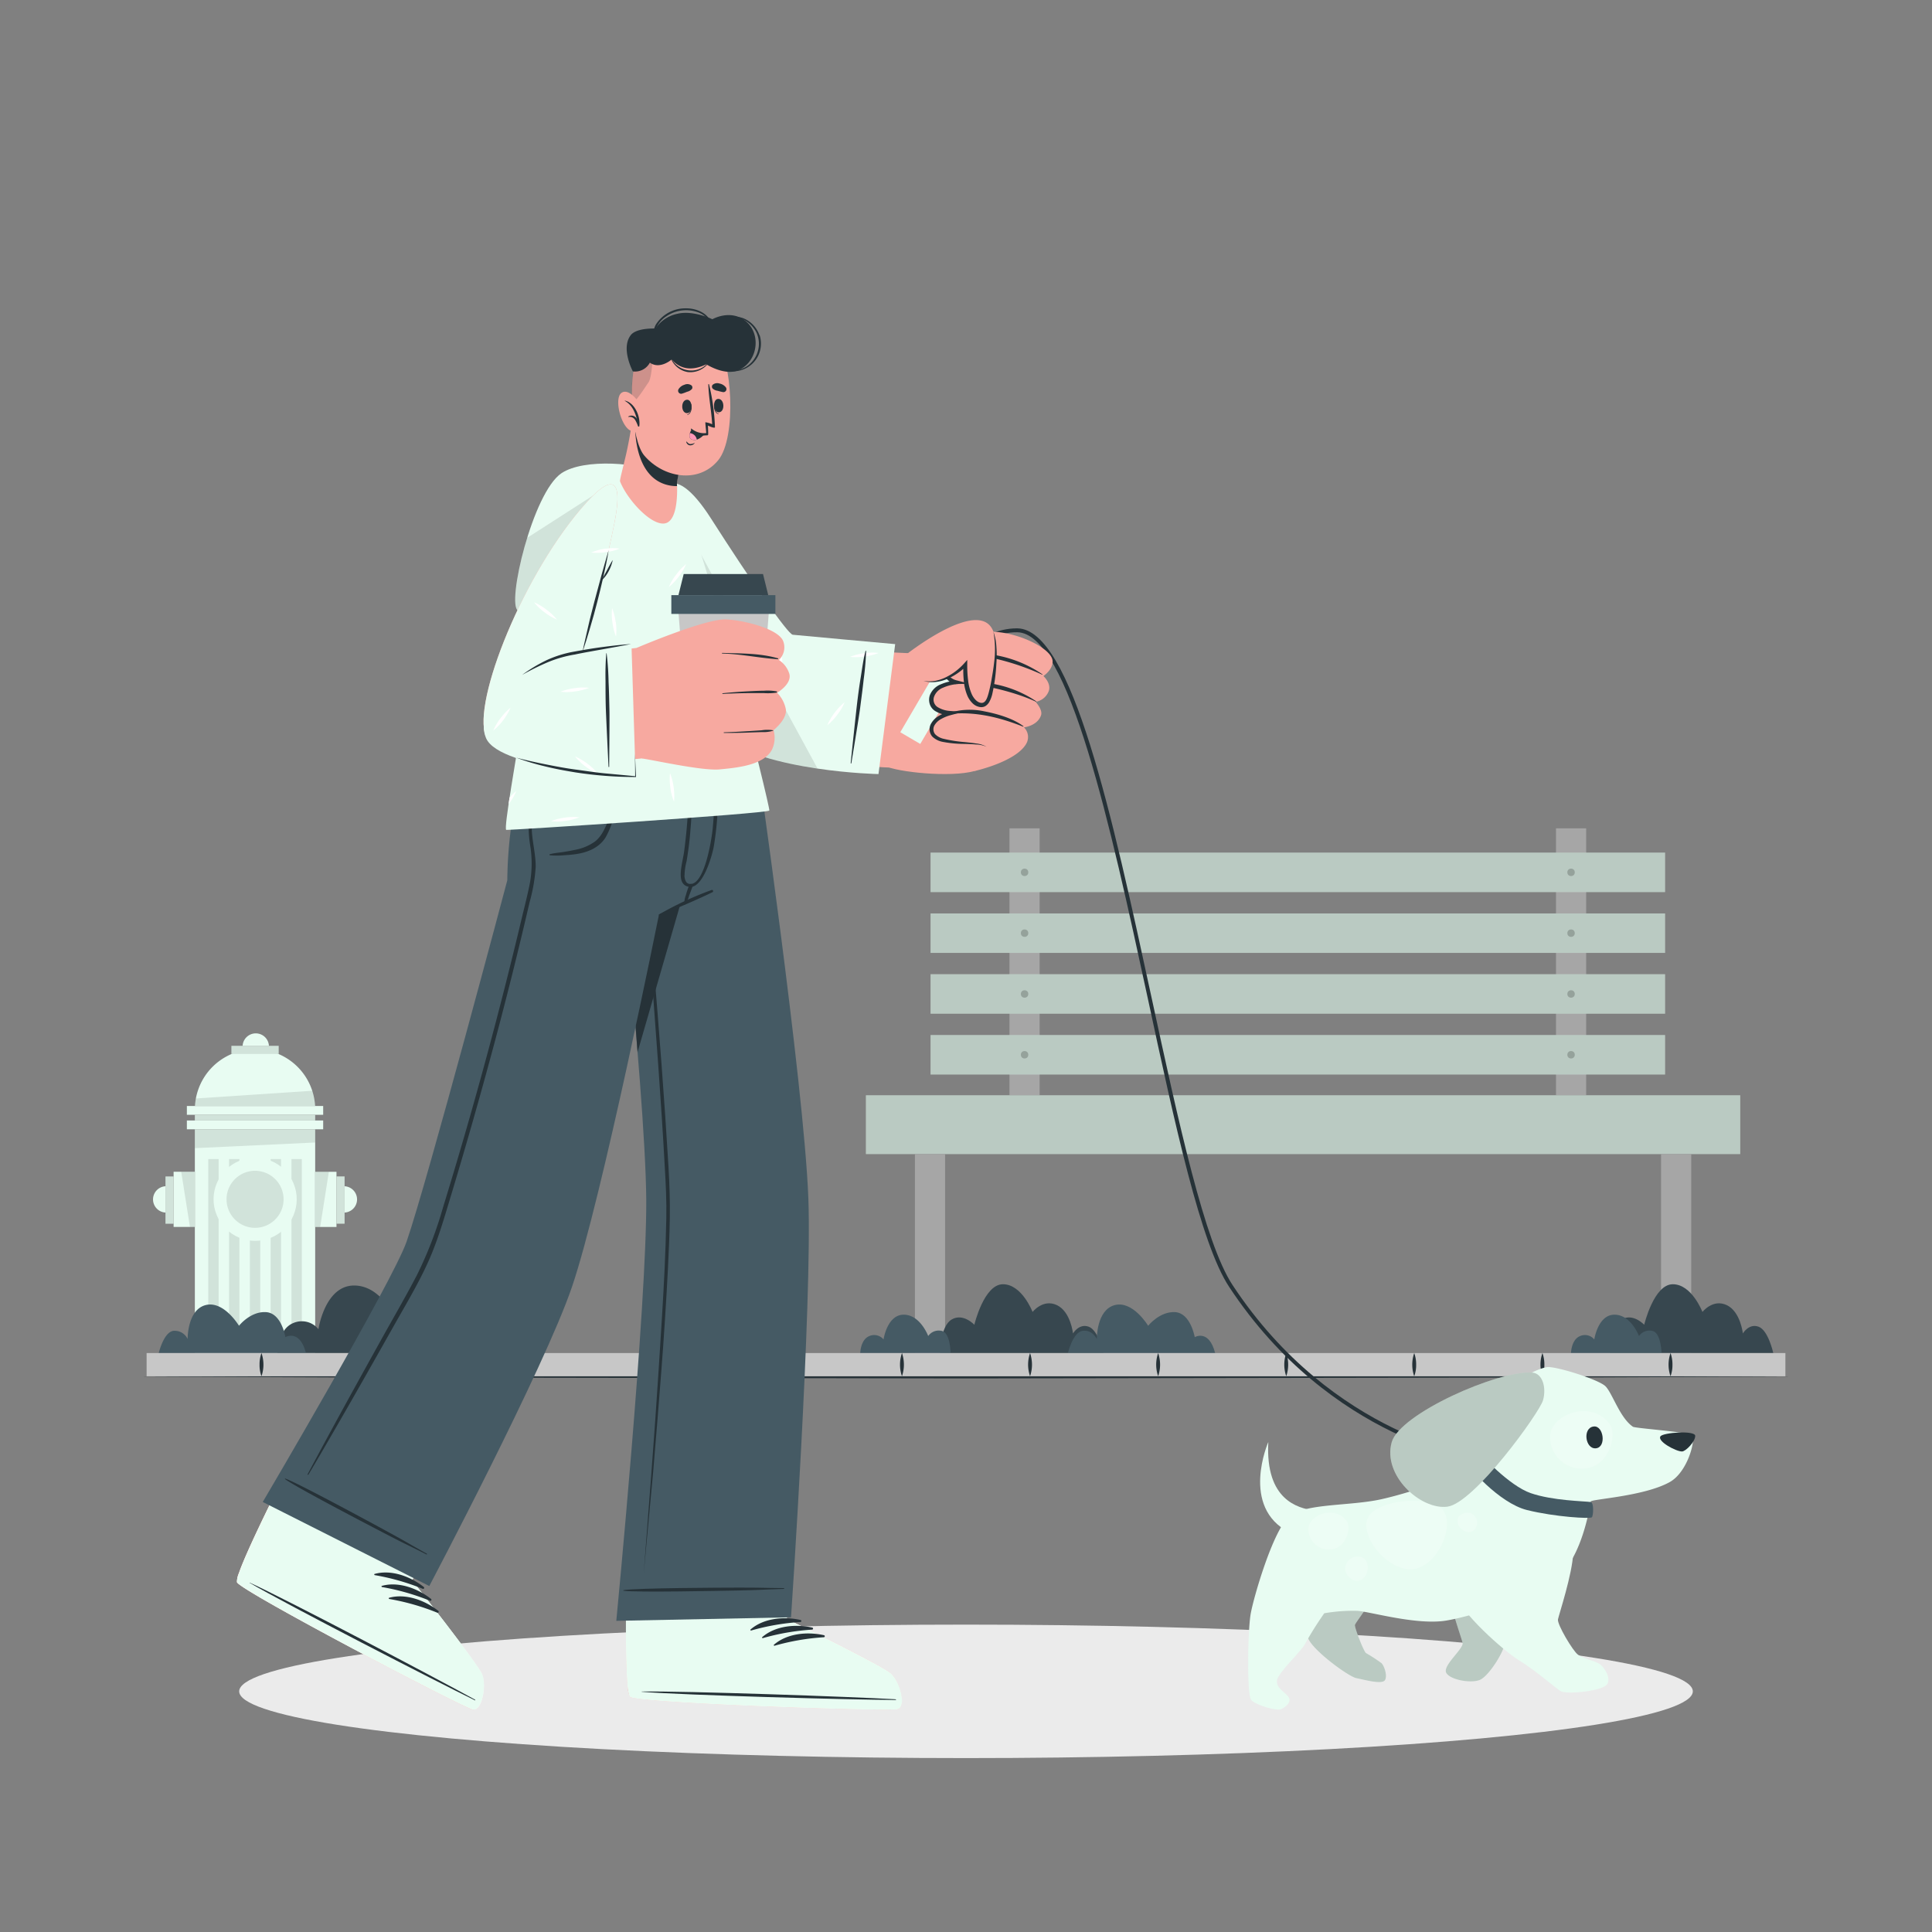 <svg xmlns="http://www.w3.org/2000/svg" viewBox="0 0 500 500"><rect x="0" y="0" width="500" height="500" fill="#808080" stroke="none"/><g id="freepik--Bench--inject-13"><rect x="261.25" y="214.37" width="7.81" height="69.09" style="fill:#a6a6a6"></rect><rect x="402.69" y="214.37" width="7.81" height="69.09" style="fill:#a6a6a6"></rect><rect x="240.83" y="220.66" width="190.09" height="10.21" style="fill:#E8FCF2"></rect><rect x="240.83" y="220.66" width="190.09" height="10.21" style="opacity:0.2"></rect><rect x="240.83" y="236.4" width="190.09" height="10.21" style="fill:#E8FCF2"></rect><rect x="240.83" y="236.4" width="190.09" height="10.21" style="opacity:0.2"></rect><rect x="240.83" y="252.13" width="190.09" height="10.21" style="fill:#E8FCF2"></rect><rect x="240.83" y="252.13" width="190.09" height="10.21" style="opacity:0.2"></rect><rect x="240.83" y="267.87" width="190.09" height="10.21" style="fill:#E8FCF2"></rect><rect x="240.83" y="267.87" width="190.09" height="10.21" style="opacity:0.2"></rect><rect x="224.1" y="283.46" width="226.27" height="15.21" style="fill:#E8FCF2"></rect><rect x="224.1" y="283.46" width="226.27" height="15.21" style="opacity:0.2"></rect><rect x="236.78" y="298.67" width="7.81" height="51.43" style="fill:#a6a6a6"></rect><rect x="429.88" y="298.67" width="7.81" height="51.43" style="fill:#a6a6a6"></rect><g style="opacity:0.2"><circle cx="265.16" cy="225.76" r="0.96"></circle><circle cx="265.16" cy="241.5" r="0.96"></circle><circle cx="265.16" cy="257.24" r="0.96"></circle><circle cx="265.16" cy="272.97" r="0.96"></circle><circle cx="406.59" cy="225.76" r="0.96"></circle><circle cx="406.59" cy="241.5" r="0.96"></circle><circle cx="406.59" cy="257.24" r="0.96"></circle><circle cx="406.59" cy="272.97" r="0.96"></circle></g></g><g id="freepik--fire-hydrant--inject-13"><rect x="50.43" y="292.26" width="31.14" height="57.85" style="fill:#E8FCF2"></rect><rect x="48.36" y="289.98" width="35.28" height="2.28" style="fill:#E8FCF2"></rect><rect x="48.36" y="286.23" width="35.28" height="2.28" style="fill:#E8FCF2"></rect><rect x="50.43" y="288.51" width="31.14" height="1.47" style="fill:#E8FCF2"></rect><rect x="50.43" y="288.51" width="31.14" height="1.47" style="opacity:0.1"></rect><path d="M81.55,286.23H50.46a15.57,15.57,0,0,1,31.09,0Z" style="fill:#E8FCF2"></path><path d="M81.55,286.23H50.46a12.53,12.53,0,0,1,.23-1.94l30.15-2A15.27,15.27,0,0,1,81.55,286.23Z" style="opacity:0.1"></path><polygon points="81.58 292.26 81.58 295.68 50.44 297.14 50.44 292.26 81.58 292.26" style="opacity:0.1"></polygon><rect x="53.9" y="299.97" width="2.68" height="46.58" style="opacity:0.1"></rect><rect x="59.28" y="299.97" width="2.68" height="46.58" style="opacity:0.1"></rect><rect x="64.67" y="299.97" width="2.68" height="46.58" style="opacity:0.1"></rect><rect x="70.05" y="299.97" width="2.68" height="46.58" style="opacity:0.1"></rect><rect x="75.43" y="299.97" width="2.68" height="46.58" style="opacity:0.1"></rect><rect x="44.93" y="303.25" width="5.5" height="14.28" style="fill:#E8FCF2"></rect><rect x="42.83" y="304.47" width="2.1" height="12.23" style="fill:#E8FCF2"></rect><rect x="42.83" y="304.47" width="2.1" height="12.23" style="opacity:0.1"></rect><path d="M42.83,307v6.81a3.41,3.41,0,0,1,0-6.81Z" style="fill:#E8FCF2"></path><polygon points="50.44 303.25 50.44 317.54 49.16 317.54 46.9 303.25 50.44 303.25" style="opacity:0.1"></polygon><rect x="81.58" y="303.25" width="5.5" height="14.28" transform="translate(168.66 620.79) rotate(180)" style="fill:#E8FCF2"></rect><rect x="87.08" y="304.47" width="2.1" height="12.23" transform="translate(176.26 621.16) rotate(180)" style="fill:#E8FCF2"></rect><rect x="87.08" y="304.47" width="2.1" height="12.23" transform="translate(176.26 621.16) rotate(180)" style="opacity:0.1"></rect><path d="M89.18,307v6.81a3.41,3.41,0,0,0,0-6.81Z" style="fill:#E8FCF2"></path><polygon points="81.58 303.25 81.58 317.54 82.86 317.54 85.11 303.25 81.58 303.25" style="opacity:0.1"></polygon><circle cx="66.01" cy="310.39" r="10.76" transform="translate(-113.05 48.4) rotate(-22.35)" style="fill:#E8FCF2"></circle><path d="M73.39,310.39A7.38,7.38,0,1,1,66,303,7.38,7.38,0,0,1,73.39,310.39Z" style="opacity:0.1"></path><rect x="64.96" y="265.59" width="2.1" height="12.23" transform="translate(337.71 205.7) rotate(90)" style="fill:#E8FCF2"></rect><rect x="64.96" y="265.59" width="2.1" height="12.23" transform="translate(337.71 205.7) rotate(90)" style="opacity:0.1"></rect><path d="M69.6,270.66H62.79a3.41,3.41,0,0,1,6.81,0Z" style="fill:#E8FCF2"></path></g><g id="freepik--Shadow--inject-13"><ellipse cx="250" cy="437.72" rx="188.1" ry="17.27" style="fill:#ebebeb"></ellipse></g><g id="freepik--Trees--inject-13"><path d="M113.1,350.18H71.78s.09-6.15,4.15-7.79A5.53,5.53,0,0,1,82.41,344s1.66-11.31,9.23-11.31,11.19,9.75,11.19,9.75a5.81,5.81,0,0,1,5.9-2.4C112.93,340.54,113.1,350.18,113.1,350.18Z" style="fill:#37474f"></path><path d="M285.56,350.18s-1.27-5.91-3.8-6.83-4.07,1.75-4.07,1.75-.59-5.65-4.18-7.34-6.28,1.77-6.28,1.77-2.75-7.17-7.67-7.17-7.4,10.49-7.4,10.49-2.9-3.13-5.88-1.36-3,8.69-3,8.69Z" style="fill:#37474f"></path><path d="M458.92,350.18s-1.27-5.91-3.8-6.83-4.07,1.75-4.07,1.75-.59-5.65-4.18-7.34-6.28,1.77-6.28,1.77-2.75-7.17-7.67-7.17-7.4,10.49-7.4,10.49-2.9-3.13-5.87-1.36-3,8.69-3,8.69Z" style="fill:#37474f"></path><path d="M79.18,350.18H41.08s1.26-5.38,3.78-5.76a3.72,3.72,0,0,1,3.7,2.11s-.11-7.49,4.61-8.76,8.68,5.34,8.68,5.34,2.95-3.78,7-3.53,5,6.47,5,6.47S77.56,343.89,79.18,350.18Z" style="fill:#455a64"></path><path d="M314.48,350.18h-38.1s1.25-5.38,3.78-5.76,3.7,2.11,3.7,2.11-.12-7.49,4.6-8.76,8.68,5.34,8.68,5.34,3-3.78,7-3.53,5.06,6.47,5.06,6.47S312.86,343.89,314.48,350.18Z" style="fill:#455a64"></path><path d="M246,350.18H222.63s.05-3.49,2.36-4.41a3.13,3.13,0,0,1,3.67.88s.93-6.41,5.22-6.41,6.34,5.53,6.34,5.53a3.29,3.29,0,0,1,3.34-1.36C246,344.72,246,350.18,246,350.18Z" style="fill:#455a64"></path><path d="M430,350.18H406.57s.06-3.49,2.36-4.41a3.13,3.13,0,0,1,3.67.88s.94-6.41,5.22-6.41,6.35,5.53,6.35,5.53a3.29,3.29,0,0,1,3.34-1.36C429.89,344.72,430,350.18,430,350.18Z" style="fill:#455a64"></path></g><g id="freepik--Floor--inject-13"><polygon points="35.85 356.24 89.39 355.99 142.93 355.91 250 355.74 357.07 355.9 410.61 355.99 464.15 356.24 410.61 356.48 357.07 356.57 250 356.74 142.93 356.57 89.39 356.48 35.85 356.24" style="fill:#263238"></polygon><rect x="37.94" y="350.17" width="424.12" height="6.01" style="fill:#c7c7c7"></rect><path d="M67.67,350.17a9.11,9.11,0,0,1,0,6,8.31,8.31,0,0,1-.5-3A8.51,8.51,0,0,1,67.67,350.17Z" style="fill:#263238"></path><path d="M100.82,350.17a9.11,9.11,0,0,1,0,6,9.28,9.28,0,0,1,0-6Z" style="fill:#263238"></path><path d="M134,350.17a9.11,9.11,0,0,1,0,6,8.31,8.31,0,0,1-.5-3A8.51,8.51,0,0,1,134,350.17Z" style="fill:#263238"></path><path d="M167.12,350.17a9.11,9.11,0,0,1,0,6,9.28,9.28,0,0,1,0-6Z" style="fill:#263238"></path><path d="M200.27,350.17a9.11,9.11,0,0,1,0,6,9.28,9.28,0,0,1,0-6Z" style="fill:#263238"></path><path d="M233.43,350.17a9.28,9.28,0,0,1,0,6,9.11,9.11,0,0,1,0-6Z" style="fill:#263238"></path><path d="M266.58,350.17a9.28,9.28,0,0,1,0,6,9.11,9.11,0,0,1,0-6Z" style="fill:#263238"></path><path d="M299.73,350.17a9.28,9.28,0,0,1,0,6,9.11,9.11,0,0,1,0-6Z" style="fill:#263238"></path><path d="M332.88,350.17a9.28,9.28,0,0,1,0,6,9.11,9.11,0,0,1,0-6Z" style="fill:#263238"></path><path d="M366,350.17a8.51,8.51,0,0,1,.5,3,8.31,8.31,0,0,1-.5,3,9.11,9.11,0,0,1,0-6Z" style="fill:#263238"></path><path d="M399.18,350.17a8.51,8.51,0,0,1,.5,3,8.31,8.31,0,0,1-.5,3,9.11,9.11,0,0,1,0-6Z" style="fill:#263238"></path><path d="M432.33,350.17a8.51,8.51,0,0,1,.5,3,8.31,8.31,0,0,1-.5,3,9.11,9.11,0,0,1,0-6Z" style="fill:#263238"></path></g><g id="freepik--Character--inject-13"><path d="M165,376.38s-3,41.27-3,41.3c0,8.09.07,15.18.47,18.84a.06.06,0,0,0,0,.06,5.59,5.59,0,0,0,.59,2.5s0,0,0,.05c2.4,1.64,67,3.85,69.27,3.17s.52-7.23-1.92-9.32-26.8-14-26.8-14l2.58-41.26Z" style="fill: rgb(247, 169, 160);"></path><path d="M162,409v8.68c0,8.09.07,15.18.47,18.84a.06.06,0,0,0,0,.06,11,11,0,0,0,.59,2.5s0,0,0,.05c2.4,1.64,67,3.85,69.27,3.17s.52-7.23-1.92-9.32-26.8-14-26.8-14l.12-8.81Z" style="fill:#fff"></path><path d="M232.36,442.3c-2.28.68-66.87-1.53-69.27-3.17-.92-.61-1.15-10-1.1-21.45v-.35l41.68,1,0,.7s24.35,11.91,26.8,14S234.65,441.63,232.36,442.3Z" style="fill:#E8FCF2"></path><path d="M231.72,439.77c-10.88-.64-54.82-2.19-65.62-2-.09,0-.09.06,0,.07,10.77.87,54.72,2.07,65.61,2.11C231.94,440,232,439.79,231.72,439.77Z" style="fill:#263238"></path><path d="M207.14,419.24c-4.26-.95-9.52-.47-12.9,2.47-.13.12,0,.3.18.26a59.8,59.8,0,0,1,12.68-2.19A.27.27,0,0,0,207.14,419.24Z" style="fill:#263238"></path><path d="M210.17,421.21c-4.26-.95-9.52-.47-12.9,2.47-.13.12,0,.3.17.26a60,60,0,0,1,12.69-2.19A.27.27,0,0,0,210.17,421.21Z" style="fill:#263238"></path><path d="M213.2,423.18c-4.26-.95-9.52-.47-12.9,2.47-.13.12,0,.3.17.26a60,60,0,0,1,12.69-2.19A.27.27,0,0,0,213.2,423.18Z" style="fill:#263238"></path><path d="M159.5,419.47l45.22-.91s5.51-81.36,4.48-108.48c-1.11-29.47-13.77-117.14-13.77-117.14H157.25s9.76,88,10,117.49C167.41,337.76,159.5,419.47,159.5,419.47Z" style="fill:#455a64"></path><path d="M187.93,193,165,272.3c-2.71-37.55-7.74-79.35-7.74-79.35Z" style="fill:#263238"></path><path d="M164.49,197.27l2.43,26.16,2.24,26.19c1.44,17.46,2.81,34.93,3.85,52.43.25,4.37.41,8.77.34,13.17s-.27,8.76-.49,13.14q-.68,13.14-1.69,26.24t-2.12,26.19L166.61,407l2-26.21q1-13.1,1.84-26.21c.55-8.74,1.15-17.48,1.55-26.22.2-4.38.36-8.75.44-13.12s-.12-8.73-.39-13.1c-.95-17.48-2.33-35-3.6-52.42Z" style="fill:#263238"></path><path d="M202.83,411c-7.06-.06-5-.14-12.09-.13-3.46,0-26.16.09-29.38.66-.07,0-.07.14,0,.15,3.23.49,25.93,0,29.38-.06,7.06-.15,5-.18,12.09-.41C203,411.22,203,411,202.83,411Z" style="fill:#263238"></path><path d="M91.47,354.24s-21.81,35.44-21.82,35.47c-3.55,7.27-6.52,13.7-7.75,17.17a.14.14,0,0,0,0,.06,5.58,5.58,0,0,0-.56,2.51s0,0,0,.06c1.45,2.52,58.69,32.52,61,32.9s3.6-6.29,2.31-9.23S106.61,409,106.61,409l21.44-35.61Z" style="fill: rgb(247, 169, 160);"></path><path d="M61.33,409.45a.13.13,0,0,0,0,.06C62.79,412,120,442,122.39,442.41s3.59-6.29,2.31-9.23S106.61,409,106.61,409l3.83-6.36c-9.36-5-26.37-13.74-36.93-19.17-2.3,3.73-3.86,6.28-3.86,6.29-3.55,7.27-6.53,13.7-7.75,17.17a.14.14,0,0,0,0,.06A5.37,5.37,0,0,0,61.33,409.45Z" style="fill:#fff"></path><path d="M122.38,442.41c-2.35-.37-59.59-30.37-61-32.9-.57-.95,3.32-9.55,8.31-19.8l.16-.32L107,408.34l-.34.61s16.77,21.29,18.08,24.24S124.73,442.79,122.38,442.41Z" style="fill:#E8FCF2"></path><path d="M122.9,439.85c-9.53-5.29-48.44-25.75-58.26-30.26-.08,0-.11,0,0,.07,9.32,5.45,48.41,25.59,58.21,30.35C123,440.11,123.1,440,122.9,439.85Z" style="fill:#263238"></path><path d="M109.65,410.69c-3.42-2.7-8.37-4.55-12.69-3.36-.17,0-.1.28,0,.31a60.17,60.17,0,0,1,12.39,3.52A.27.27,0,0,0,109.65,410.69Z" style="fill:#263238"></path><path d="M111.53,413.78c-3.43-2.7-8.38-4.55-12.69-3.36-.17,0-.1.28,0,.3a60.74,60.74,0,0,1,12.38,3.53A.27.27,0,0,0,111.53,413.78Z" style="fill:#263238"></path><path d="M113.41,416.87c-3.43-2.7-8.38-4.55-12.7-3.37-.17.05-.1.29,0,.31a60.2,60.2,0,0,1,12.39,3.53A.27.27,0,0,0,113.41,416.87Z" style="fill:#263238"></path><path d="M191.52,192.91v0c-.16.78-2.83,13.17-5.6,23.81-2,7.78-4.08,14.61-5.27,15.32-1.35.79-7.9,3.7-10.1,4.61,0,0-14.75,73.62-22.54,96.44-7.18,21.07-36.91,77.37-36.91,77.37L68,388.71s33.68-57.14,37.23-67.39c5.49-15.9,26.06-93.51,26.06-93.51s-.16-24.29,8-34.9Z" style="fill:#455a64"></path><path d="M110.46,402.1c-6.16-3.45-4.35-2.55-10.55-5.92-3-1.65-23-12.48-26.08-13.53-.07,0-.13.09-.07.13,2.6,2,22.73,12.47,25.8,14.06,6.26,3.26,4.5,2.25,10.8,5.44A.1.1,0,0,0,110.46,402.1Z" style="fill:#263238"></path><path d="M142.31,221.06c1.18-.31,2.45-.4,3.65-.59,1-.16,1.94-.33,2.91-.54a12.72,12.72,0,0,0,5.12-2.16c1.67-1.3,2.52-3.27,3.32-5.16.48-1.13,1-2.24,1.48-3.36.24-.54.49-1.08.74-1.62a19.06,19.06,0,0,0,.91-1.94c0-.09.18,0,.14.05a13.24,13.24,0,0,0-.41,1.4c-.16.54-.31,1.08-.48,1.62-.3,1-.59,1.94-.91,2.9a22.39,22.39,0,0,1-2.06,5.07c-1.78,2.84-5,4-8.14,4.38-.92.12-1.84.18-2.75.24a20.23,20.23,0,0,1-3.48,0C142.18,221.35,142.13,221.1,142.31,221.06Z" style="fill:#263238"></path><path d="M184.13,230.34a86.44,86.44,0,0,0-13.52,6.29.15.15,0,0,0,.13.28c4.55-1.95,9.19-3.83,13.63-6A.3.3,0,0,0,184.13,230.34Z" style="fill:#263238"></path><path d="M185.5,199.15c0-.16-.29-.19-.29,0,0,5.4-.31,10.16-.76,15.21-.21,2.35-2.1,15.31-6.17,14.36-.68-.16-1-.83-1.13-1.85a16,16,0,0,1,.54-4c.45-2.71.81-5.43,1-8.17a74.19,74.19,0,0,0-.16-15.34.13.13,0,0,0-.26,0,141.18,141.18,0,0,1-1.24,21.16c-.51,3.38-2.21,8.45,1.32,9s5.91-8,6.35-10.3A77.91,77.91,0,0,0,185.5,199.15Z" style="fill:#263238"></path><path d="M178.39,229.05a21.27,21.27,0,0,0-.91,2.69,5.82,5.82,0,0,0-.38,2.21c0,.14.2.15.28.06a7.81,7.81,0,0,0,.94-2.15c.31-.83.64-1.66.92-2.5A.45.45,0,0,0,178.39,229.05Z" style="fill:#263238"></path><path d="M79.6,381.56c6.14-11.56,12.47-23,18.83-34.45,3.13-5.64,6.39-11.22,9.38-16.94a102.43,102.43,0,0,0,6.83-17.65q5.7-18.52,10.79-37.21T135,237.76c.75-3.14,1.57-6.28,2.18-9.45a28.92,28.92,0,0,0,0-9.69,31.27,31.27,0,0,1-.07-9,60.4,60.4,0,0,1,2.11-8.81c.48-1.52,1-3,1.52-4.52a.14.14,0,1,1,.26.08c-1.86,6.08-3.76,12.23-3.36,18.68.19,3.09,1,6.13,1,9.25a43.93,43.93,0,0,1-1.57,9.15q-4.4,19-9.45,37.76t-10.67,37.43c-1.83,6-3.54,12.18-6.14,17.94s-5.9,11.23-9,16.74c-6.41,11.4-12.87,22.77-19.47,34.05q-1.26,2.14-2.53,4.28C79.69,381.74,79.56,381.65,79.6,381.56Z" style="fill:#263238"></path><path d="M171.11,122.62c-5.31-2.85-19.92-4.1-25.81-.15-7.43,5-14.27,33.86-11.24,35.57,5.41,3.05,24.13-13.73,28.21-20.61S171.11,122.62,171.11,122.62Z" style="fill:#E8FCF2"></path><path d="M171.11,122.62s-4.76,7.92-8.84,14.8-22.8,23.67-28.21,20.62c-1.65-.94-.36-10,2.38-18.85l28.71-18.45A22.17,22.17,0,0,1,171.11,122.62Z" style="opacity:0.1"></path><path d="M172.54,143.33c2.57,11.49,13,45.82,24,50.14,7.17,2.83,38.16,6.86,41.57,4.57,2.88-1.94,5-29.12.84-28.92s-31.84-1.77-34.66-3.12-16.67-27.77-23.91-35.47C167.86,117.26,171.16,137.14,172.54,143.33Z" style="fill: rgb(247, 169, 160);"></path><path d="M252.1,199.56c-6.07,1.69-19.82.28-23-1.33s-1.58-25.08,1.47-27.12,23.91-6.14,29.81-3.61S258.38,197.81,252.1,199.56Z" style="fill: rgb(247, 169, 160);"></path><path d="M382.93,378.07c-.38-.05-38.46-5.05-64.81-45C310.77,322,304.06,291,297,258.15c-9.58-44.21-20.42-94.32-33.71-94.52-9.35-.14-17.09,9-19.18,13.2-2.33,4.68-6.78,11.94-6.83,12l-.85-.52c0-.07,4.48-7.3,6.79-11.94,2.16-4.33,10.13-13.75,19.86-13.75h.23c14.08.21,24.54,48.56,34.66,95.31,7.09,32.73,13.78,63.64,21,74.62C345,372.07,382.67,377,383.05,377.08Z" style="fill:#263238"></path><rect x="229.73" y="177.82" width="23.68" height="6" transform="translate(-36.54 297.9) rotate(-59.65)" style="fill:#E8FCF2"></rect><path d="M250.51,165.44c-2.29,2.43,1.88,3.73,1.88,3.73s-6.46-.43-7.85,3,3.77,4.69,4.13,4.8c-.34,0-6.29-.27-7.33,3.31s4.27,4.24,4.62,4.28c-.33.08-4.66,1.24-4.83,4.14-.3,5,10.84,2.31,14.19,4.56,0,0-3.17,6.11-3.22,6.31,0,0,10.65-2.32,13.44-7a3.49,3.49,0,0,0-.54-4.33s3.51-.37,4.43-3.16c.46-1.43-1.42-3.45-1.42-3.45a4.36,4.36,0,0,0,3.46-2.94c.53-2-1.44-3.73-1.44-3.73s2.51-1.65,2.38-3.88C272.16,166.54,255.41,160.25,250.51,165.44Z" style="fill: rgb(247, 169, 160);"></path><path d="M269.76,174.62a0,0,0,1,0,.05-.08,31.07,31.07,0,0,0-17.64-5.46c-.2,0-.27.33,0,.37A63.55,63.55,0,0,1,269.76,174.62Z" style="fill:#263238"></path><path d="M268.11,181.61c.06,0,.11-.07.05-.12a29.11,29.11,0,0,0-19.61-4.76c-.24,0-.43.31-.15.29C253.11,176.69,262.89,179.12,268.11,181.61Z" style="fill:#263238"></path><path d="M245.49,184.79c6.75-.73,13.05.79,19.3,3.27.08,0,.12-.08.06-.13-2.73-2.05-6.87-3.22-10.18-3.85a17.84,17.84,0,0,0-9.2.47C245.35,184.59,245.35,184.8,245.49,184.79Z" style="fill:#263238"></path><path d="M252.39,169.17a19.8,19.8,0,0,0-3.7.44,6.82,6.82,0,0,0-3.24,1.49,2.26,2.26,0,0,0-.71,1.45,3.36,3.36,0,0,0,.3,1.63,4,4,0,0,0,2.62,1.92l2.65.69-2.73.27a11.16,11.16,0,0,0-3.51.91,4,4,0,0,0-2.32,2.3,2.28,2.28,0,0,0,.91,2.73,7,7,0,0,0,3.32,1l3.23.24-3.12.82a10.75,10.75,0,0,0-2.49,1,4.36,4.36,0,0,0-1.8,1.73A2.06,2.06,0,0,0,242,190a4.5,4.5,0,0,0,2.24,1.21,35.86,35.86,0,0,0,5.55.85c.94.1,1.89.2,2.83.35a6.74,6.74,0,0,1,2.71.86,7.33,7.33,0,0,0-2.74-.6c-.94-.08-1.88-.11-2.83-.14A30.88,30.88,0,0,1,244,192a5.32,5.32,0,0,1-2.73-1.38,2.92,2.92,0,0,1-.4-3.18,5.32,5.32,0,0,1,2.17-2.21,11.78,11.78,0,0,1,2.76-1.16l.11,1.07a7.89,7.89,0,0,1-3.93-1.15,3.35,3.35,0,0,1-1.36-1.78,3.73,3.73,0,0,1,0-2.22,5,5,0,0,1,2.94-2.92,12.39,12.39,0,0,1,3.88-.94l-.08,1a4.74,4.74,0,0,1-3.11-2.55,4,4,0,0,1-.27-2,2.91,2.91,0,0,1,1-1.81,7.06,7.06,0,0,1,3.59-1.38A16.9,16.9,0,0,1,252.39,169.17Z" style="fill:#263238"></path><path d="M234,169.79s20.84-16.71,23.38-5.36c.75,3.37-.17,18.11-3.14,18-3.83-.17-4.59-6.4-4.45-10.38,0,0-6.29,6.68-12.24,3.68A6.6,6.6,0,0,1,234,169.79Z" style="fill: rgb(247, 169, 160);"></path><path d="M257.1,163.5a13.84,13.84,0,0,1,.77,4,27.92,27.92,0,0,1,0,4.09,46.73,46.73,0,0,1-1.09,8.12,7.93,7.93,0,0,1-.78,2,3,3,0,0,1-.83.92,1.93,1.93,0,0,1-.61.3,2.38,2.38,0,0,1-.68.08,3.44,3.44,0,0,1-2.18-1,6.27,6.27,0,0,1-1.28-1.82,12.71,12.71,0,0,1-1-4.09,28.52,28.52,0,0,1-.09-4.13l.82.33a16.38,16.38,0,0,1-2.43,2,15,15,0,0,1-2.73,1.47,10.52,10.52,0,0,1-3,.74,8.17,8.17,0,0,1-3-.3,9.15,9.15,0,0,0,3,0,10.78,10.78,0,0,0,2.82-.95,15,15,0,0,0,2.53-1.56,15.87,15.87,0,0,0,2.17-2l.81-.91v1.24a30.78,30.78,0,0,0,.22,4,12.16,12.16,0,0,0,1,3.73c.53,1.09,1.43,2.11,2.48,2.15s1.48-1.27,1.82-2.49a38,38,0,0,0,.83-3.9c.24-1.33.45-2.65.6-4A26,26,0,0,0,257.1,163.5Z" style="fill:#263238"></path><path d="M231.67,166.7l-4.32,33.63s-28.85-.54-41.52-10c-5.22-3.91-13.49-39.73-15.19-52.21s3.15-19.92,13.38-3.91,19.87,29.92,21.15,30.06S231.67,166.7,231.67,166.7Z" style="fill:#E8FCF2"></path><path d="M175,148.71a14,14,0,0,0-1.83,3,1,1,0,0,0-.08.18.81.81,0,0,1,.1-.09,15.09,15.09,0,0,0,2.48-2.64,14.44,14.44,0,0,0,1.9-3.22A15.72,15.72,0,0,0,175,148.71Zm41,35.75a14.63,14.63,0,0,0-1.89,3.23,14.72,14.72,0,0,0,2.58-2.71,14.07,14.07,0,0,0,1.9-3.24A15.11,15.11,0,0,0,216,184.46Zm-24.79,5.85a15.65,15.65,0,0,0-3.23-1.92,14.11,14.11,0,0,0,2.71,2.59,15.28,15.28,0,0,0,3.22,1.91A15,15,0,0,0,191.17,190.31Zm32.43-21.24A13.83,13.83,0,0,0,220,170a15.09,15.09,0,0,0,3.74-.09,15.81,15.81,0,0,0,3.64-.92A13.8,13.8,0,0,0,223.6,169.07Zm-41.8,0a14.1,14.1,0,0,0-3.64.92,15.17,15.17,0,0,0,3.75-.09,15.6,15.6,0,0,0,3.63-.92A13.73,13.73,0,0,0,181.8,169.07Zm20.63,1.79a15.19,15.19,0,0,0-1-3.63,17.44,17.44,0,0,0,1,7.39A16.28,16.28,0,0,0,202.43,170.86Z" style="fill:#fff"></path><path d="M224,168.46c-.61,2.29-.89,4.7-1.27,7s-.72,4.88-1,7.32-1.33,12.27-1.57,14.72c0,.11.15.13.17,0,.4-2.44,2-12.09,2.3-14.49s.64-4.8.89-7.21a72.77,72.77,0,0,0,.63-7.37C224.1,168.44,224,168.4,224,168.46Z" style="fill:#263238"></path><path d="M211.59,198.9c-8.84-1.3-19.36-3.81-25.76-8.59-5.22-3.9-13.49-39.74-15.2-52.21-.73-5.4-.24-9.84,1.39-11.87Z" style="opacity:0.1"></path><path d="M131,214.77c.18.17,67.51-4.21,68.1-5,.38-.49-17.9-74.18-24.14-83.24-2.86-4.16-13.71-5.1-18.19-.88-11.23,10.55-19,44.69-20.68,54.92C133.36,197.45,130.38,214.15,131,214.77Z" style="fill:#E8FCF2"></path><path d="M174.34,203.73a15.37,15.37,0,0,0-.94-3.64,15.71,15.71,0,0,0,.09,3.76,13.92,13.92,0,0,0,.95,3.62A16.13,16.13,0,0,0,174.34,203.73Zm-15-42.72a14.91,14.91,0,0,0-.93-3.63,14.17,14.17,0,0,0,.09,3.74,15.1,15.1,0,0,0,.93,3.64A15.12,15.12,0,0,0,159.37,161Zm22.43,8.06a14.1,14.1,0,0,0-3.64.92,15.17,15.17,0,0,0,3.75-.09,15.6,15.6,0,0,0,3.63-.92A13.73,13.73,0,0,0,181.8,169.07Zm-25.21-27A14.23,14.23,0,0,0,153,143a14.79,14.79,0,0,0,3.76-.1,15.33,15.33,0,0,0,3.63-.91A13.42,13.42,0,0,0,156.59,142ZM148.7,178.1a14.66,14.66,0,0,0-3.63.92,14.28,14.28,0,0,0,3.75-.08,15.27,15.27,0,0,0,3.63-.93A14.22,14.22,0,0,0,148.7,178.1Zm-2.48,33.5a15.11,15.11,0,0,0-3.63.92,13.86,13.86,0,0,0,3.75-.08,14.8,14.8,0,0,0,3.63-.93A14.65,14.65,0,0,0,146.22,211.6Zm44.95-21.29a15.65,15.65,0,0,0-3.23-1.92,14.11,14.11,0,0,0,2.71,2.59,15.28,15.28,0,0,0,3.22,1.91A15,15,0,0,0,191.17,190.31Zm-49.73-32.52c-.09.29-.17.58-.25.87a14.45,14.45,0,0,0,3,1.71A14.38,14.38,0,0,0,141.44,157.79Zm10.62,39.88a15.11,15.11,0,0,0-3.23-1.91,13.89,13.89,0,0,0,2.71,2.6,16,16,0,0,0,3.23,1.91A14.18,14.18,0,0,0,152.06,197.67ZM163.3,123.8c-.29-.22-.59-.43-.89-.63-.32,0-.63.11-.94.19.43.39.88.75,1.33,1.11a15,15,0,0,0,3.23,1.91A14.74,14.74,0,0,0,163.3,123.8Zm4.47,59.11a15,15,0,0,0-1.89,3.22,16.4,16.4,0,0,0,4.49-6A15,15,0,0,0,167.77,182.91Zm-35.9,23.52c-.08.57-.17,1.11-.24,1.62l.1-.11a14,14,0,0,0,1.9-3.23A14.32,14.32,0,0,0,131.87,206.43ZM175,148.71a14.11,14.11,0,0,0-1.91,3.23,15.46,15.46,0,0,0,2.58-2.73,14.44,14.44,0,0,0,1.9-3.22A15.72,15.72,0,0,0,175,148.71Z" style="fill:#fff"></path><path d="M171.89,135.48c-3.59.37-9.61-6.27-11.42-10.9-.12-.32.73-3.39,1.6-7.16.51-2.29,1-4.86,1.34-7.23l14.43,5.53a37.82,37.82,0,0,0-2.61,8.94,5.43,5.43,0,0,0,0,1,1,1,0,0,1,0,.17C175.27,127.7,175.37,135.11,171.89,135.48Z" style="fill: rgb(247, 169, 160);"></path><path d="M175.2,125.65v.15a9.38,9.38,0,0,1-1.54-.1c-8.59-1.31-9.27-12.12-9.28-15.14L168,112l9.85,3.77a38,38,0,0,0-2.61,8.94A5.52,5.52,0,0,0,175.2,125.65Z" style="fill:#263238"></path><path d="M164.83,92.8c-2.34,5.19-1.48,21.13,1.91,25.1,4.91,5.75,14,7.39,19.09,1.26,5-6,3.5-26.71-.38-30.42C179.73,83.28,168.28,85.15,164.83,92.8Z" style="fill: rgb(247, 169, 160);"></path><path d="M178.87,104.53s-.08.06-.07.1c.08,1.07,0,2.31-1,2.72a0,0,0,0,0,0,.06C179,107.18,179.13,105.53,178.87,104.53Z" style="fill:#263238"></path><path d="M177.86,103.45c-1.73,0-1.7,3.43-.09,3.47S179.31,103.49,177.86,103.45Z" style="fill:#263238"></path><path d="M184.85,104.38s.09.05.08.09c0,1.08.13,2.31,1.11,2.66,0,0,0,.07,0,.06C184.84,107,184.66,105.39,184.85,104.38Z" style="fill:#263238"></path><path d="M185.8,103.24c1.73-.14,1.9,3.32.3,3.46S184.35,103.37,185.8,103.24Z" style="fill:#263238"></path><path d="M176.47,101.88a11.86,11.86,0,0,0,1.34-.49,2.33,2.33,0,0,0,1.28-.75.73.73,0,0,0-.13-.89,1.81,1.81,0,0,0-1.84-.17,2.68,2.68,0,0,0-1.53,1.17A.78.78,0,0,0,176.47,101.88Z" style="fill:#263238"></path><path d="M187.13,101.48a12.81,12.81,0,0,1-1.39-.34,2.35,2.35,0,0,1-1.34-.62.75.75,0,0,1,0-.9,1.82,1.82,0,0,1,1.81-.36,2.69,2.69,0,0,1,1.65,1A.78.78,0,0,1,187.13,101.48Z" style="fill:#263238"></path><path d="M177.7,114.3c.26.25.52.59.91.62a2.71,2.71,0,0,0,1.15-.28s.07,0,.05,0a1.44,1.44,0,0,1-1.36.6,1.13,1.13,0,0,1-.85-.94C177.58,114.29,177.66,114.26,177.7,114.3Z" style="fill:#263238"></path><path d="M178.8,111.07a3.65,3.65,0,0,0,2.46,1.6,4.17,4.17,0,0,0,1.32,0,1.07,1.07,0,0,0,.25,0l.23,0a.27.27,0,0,0,.22-.24h0a.41.41,0,0,0,0-.11h0v-.09c0-.83-.07-2.09-.07-2.09.3.15,1.85.83,1.82.4a54.74,54.74,0,0,0-1.53-11.07.1.1,0,0,0-.19,0c.1,3.45.81,6.85,1,10.32a6.64,6.64,0,0,0-1.74-.51c-.11,0,.22,2.43.19,2.8a.1.1,0,0,1,0,0,5.08,5.08,0,0,1-3.8-1.14C178.82,110.91,178.73,111,178.8,111.07Z" style="fill:#263238"></path><path d="M182.11,112.56a4.27,4.27,0,0,1-1.78,1.22,1.94,1.94,0,0,1-1.17,0c-.82-.27-.8-1-.61-1.69a4.57,4.57,0,0,1,.44-1A5.48,5.48,0,0,0,182.11,112.56Z" style="fill:#263238"></path><path d="M180.33,113.78a1.94,1.94,0,0,1-1.17,0c-.82-.27-.8-1-.61-1.69A2,2,0,0,1,180.33,113.78Z" style="fill:#ff98b9"></path><path d="M163.43,104.52c1.16-.54,3.42-4.15,4.43-5.62s1.22-8.9,1.22-11.11c-.23.15-.45.31-.67.48s-.43.34-.64.52a11.24,11.24,0,0,0-1.2,1.19A11.86,11.86,0,0,0,165,92.49C163.8,94.91,163.29,99.68,163.43,104.52Z" style="fill:#263238;opacity:0.2"></path><path d="M183.3,93.83a5.7,5.7,0,0,1-5.2,2,5.83,5.83,0,0,1-4.53-3.42,0,0,0,1,0-.08,0A5.75,5.75,0,0,0,178,96.29a5.88,5.88,0,0,0,5.38-2.36C183.46,93.85,183.36,93.76,183.3,93.83Z" style="fill:#263238"></path><path d="M177.22,79.8a9,9,0,0,0-7.52,4.25,6.39,6.39,0,0,0-.57,4.18c0,.06.13,0,.12,0a7,7,0,0,1,3.25-6.4,9.05,9.05,0,0,1,8-1.06,5.73,5.73,0,0,1,3.11,2.44c.07.12.32,0,.26-.09C183,81.06,180.22,79.69,177.22,79.8Z" style="fill:#263238"></path><path d="M196.54,86.75a7.31,7.31,0,0,0-3.16-3.89c-2-1.23-4.34-1-6.62-.76-.06,0,0,.1,0,.09a10.15,10.15,0,0,1,5.72.58,7.21,7.21,0,0,1,3.36,3.45,7,7,0,0,1-2.8,8.73,7.12,7.12,0,0,1-5.6.64c-.07,0-.12.08,0,.11a7.16,7.16,0,0,0,9.14-9Z" style="fill:#263238"></path><path d="M163.79,96.12s-3.18-5.9-.58-9.35c1.48-2,6.42-1.74,6.42-1.74a8.92,8.92,0,0,1,5.66-3.82c4.14-1,9.07,1.41,9.07,1.41s3.92-2.28,7.61-.2c5.16,2.9,4.57,10.72-.58,13.27-3.62,1.79-8.56-1.39-8.56-1.39-.48.07-5.31,3-9-1.27,0,0-3,2.67-5.65.83A4.34,4.34,0,0,1,163.79,96.12Z" style="fill:#263238"></path><path d="M166.53,105.93s-3-5.43-5.41-4.42-.56,8.62,2,9.91a2.76,2.76,0,0,0,3.83-1.07Z" style="fill: rgb(247, 169, 160);"></path><path d="M161.71,103.68s-.06,0,0,.07c1.8,1,2.61,2.82,3.11,4.71a1.53,1.53,0,0,0-2.22-.66c-.05,0,0,.12,0,.11a1.7,1.7,0,0,1,1.79.79,8.43,8.43,0,0,1,.72,1.59c.07.18.39.12.35-.08l0,0C165.77,107.77,164.26,104.2,161.71,103.68Z" style="fill:#263238"></path><polygon points="199.09 157.03 196.44 190.33 178.12 190.33 175.47 157.03 199.09 157.03" style="fill:#c7c7c7"></polygon><rect x="173.74" y="154.02" width="26.93" height="4.86" style="fill:#455a64"></rect><polygon points="198.82 154.02 175.58 154.02 176.94 148.56 197.47 148.56 198.82 154.02" style="fill:#37474f"></polygon><path d="M193.64,174c0,4.33-2.85,7.83-6.36,7.83s-6.36-3.5-6.36-7.83,2.85-7.83,6.36-7.83S193.64,169.65,193.64,174Z" style="fill:#fff"></path><path d="M150.27,131.76c-16,18.88-28.8,52.27-24.17,59.46,5.16,8,23.07-14,22.87-15.4-.15-1.08,6.25-21.57,10-40.25C162.42,118.31,154.23,127.09,150.27,131.76Z" style="fill: rgb(247, 169, 160);"></path><path d="M150.27,131.76c-16,18.88-28.8,52.27-24.17,59.46,5.16,8,23.07-14,22.87-15.4-.15-1.08,6.25-21.57,10-40.25C162.42,118.31,154.23,127.09,150.27,131.76Z" style="fill:#E8FCF2"></path><path d="M129.54,185.88a15.21,15.21,0,0,0-1.89,3.22,16.25,16.25,0,0,0,4.49-5.95A15.22,15.22,0,0,0,129.54,185.88Zm11.9-28.09a15.14,15.14,0,0,0-3.23-1.92,14.13,14.13,0,0,0,2.71,2.59,15.11,15.11,0,0,0,3.23,1.91A14.38,14.38,0,0,0,141.44,157.79ZM145.07,179a11,11,0,0,0,1.82.08l.6-.79A12,12,0,0,0,145.07,179Zm11.52-37A14.23,14.23,0,0,0,153,143a14.79,14.79,0,0,0,3.76-.1l.71-.11.18-.84Z" style="fill:#fff"></path><path d="M150.72,168.85c.44-2.23,1-4.45,1.49-6.67s1.1-4.41,1.65-6.62l1.77-6.59c.61-2.2,1.23-4.39,1.88-6.57-.35,2.25-.82,4.48-1.32,6.71s-1.06,4.43-1.61,6.64-1.18,4.39-1.82,6.58S151.46,166.7,150.72,168.85Z" style="fill:#263238"></path><path d="M158.58,144.93a10.39,10.39,0,0,1-1.07,2.91,8.28,8.28,0,0,1-1.91,2.45l.75-1.35.72-1.34C157.56,146.71,158,145.81,158.58,144.93Z" style="fill:#263238"></path><path d="M126.67,191c3.15,3.63,11.58,8.29,39.5,5.27,3.87-.42,6.17-29.15,2-28.91-5.22.29-22.49,3-23.92,3.4C133.57,174,123.52,187.41,126.67,191Z" style="fill: rgb(247, 169, 160);"></path><path d="M202.64,165.8a4.48,4.48,0,0,1-1.07,5,6.6,6.6,0,0,1,2.72,3.61c.68,2.65-3.18,4.88-3.18,4.88a8.2,8.2,0,0,1,2.26,4.26c.39,2.61-3.18,5.41-3.18,5.41a7.17,7.17,0,0,1-.38,5c-2.1,4.11-9.12,4.73-13.58,5.16s-17.51-2.51-20.06-2.82l-1.36-28.65s17.77-7.58,23.09-7.35C192.38,160.51,201.17,162.63,202.64,165.8Z" style="fill: rgb(247, 169, 160);"></path><path d="M201.33,170.37c-4.71-1.35-9.57-1.24-14.42-1.4a.09.09,0,0,0,0,.17c4.82.1,9.57,1.16,14.38,1.46C201.42,170.61,201.46,170.4,201.33,170.37Z" style="fill:#263238"></path><path d="M201,178.93a12.88,12.88,0,0,0-3.34-.17c-1.18,0-2.36.06-3.55.12-2.37.12-4.73.29-7.09.53-.1,0-.11.17,0,.17q3.54-.18,7.08-.21h3.55a15.52,15.52,0,0,0,3.34-.12A.17.17,0,0,0,201,178.93Z" style="fill:#263238"></path><path d="M200.09,189a9,9,0,0,0-3,0l-3.24.21c-2.15.13-4.31.25-6.47.31-.11,0-.11.17,0,.16,2.19,0,4.39,0,6.58-.11l3.23-.11a8.4,8.4,0,0,0,2.92-.36A.06.06,0,0,0,200.09,189Z" style="fill:#263238"></path><path d="M163.42,166.68,164.49,201s-35.23-1.66-38.71-10,9.87-17.21,15.7-20.12S163.42,166.68,163.42,166.68Z" style="fill:#E8FCF2"></path><path d="M148.7,178.1a14.66,14.66,0,0,0-3.63.92,14.28,14.28,0,0,0,3.75-.08,15.27,15.27,0,0,0,3.63-.93A14.22,14.22,0,0,0,148.7,178.1Zm6,22.1a14.09,14.09,0,0,0-2.65-2.53,15.11,15.11,0,0,0-3.23-1.91,13.89,13.89,0,0,0,2.71,2.6,16,16,0,0,0,3,1.82h0l.18.08Zm-25.17-14.32a15.21,15.21,0,0,0-1.89,3.22,16.25,16.25,0,0,0,4.49-5.95A15.22,15.22,0,0,0,129.54,185.88Z" style="fill:#fff"></path><path d="M163.31,166.68c-2.43.48-4.86.91-7.28,1.35s-4.86.85-7.27,1.36a31.23,31.23,0,0,0-7,2,65.56,65.56,0,0,0-6.62,3.27,39.13,39.13,0,0,1,6.37-3.83,29,29,0,0,1,7.13-2.2c2.44-.45,4.87-.86,7.32-1.18S160.84,166.84,163.31,166.68Z" style="fill:#263238"></path><path d="M133.62,196.09c2.53.66,5.08,1.22,7.64,1.73s5.12,1,7.7,1.34,5.15.76,7.75,1,5.18.49,7.79.73l-.11.1-.06-5.91.26,5.91v.1h-.11a101.37,101.37,0,0,1-15.65-1.21c-2.58-.43-5.16-.89-7.7-1.53A61.9,61.9,0,0,1,133.62,196.09Z" style="fill:#263238"></path><path d="M156.9,169.1a71,71,0,0,0-.19,7.15c0,2.47,0,4.93.09,7.4s.56,12.32.69,14.78c0,.11.17.1.17,0,0-2.46.12-12.25.06-14.67s-.1-4.84-.22-7.25a72.77,72.77,0,0,0-.5-7.39C157,169.06,156.9,169,156.9,169.1Z" style="fill:#263238"></path><path d="M339.7,390.87c-3.59-.64-12.28-2.49-11.46-17.69,0,0-7.4,16.85,5.46,23.41Z" style="fill:#E8FCF2"></path><path d="M375,405.65c-2.22,3.82,3.25,18,3.52,19.54s-5.24,5.88-4.23,7.73,6.39,2.77,8.66,1.85,6-6.89,6.38-9.08a20.62,20.62,0,0,0,0-6.13c-.16-.68,7.84-12.52,7.57-15.13S377.69,401,375,405.65Z" style="fill:#E8FCF2"></path><path d="M375,405.65c-2.22,3.82,3.25,18,3.52,19.54s-5.24,5.88-4.23,7.73,6.39,2.77,8.66,1.85,6-6.89,6.38-9.08a20.62,20.62,0,0,0,0-6.13c-.16-.68,7.84-12.52,7.57-15.13S377.69,401,375,405.65Z" style="opacity:0.2"></path><path d="M334.3,408.42c-.21,1.42,2.58,12.9,4.58,16.21s10.24,9.29,12.12,9.66,6.62,1.72,7.4.56-.26-4-.95-4.48a41.15,41.15,0,0,0-3.87-2.52c-.55-.14-3-6.49-2.93-7.28s7.13-8.83,5.6-12.8S334.3,408.42,334.3,408.42Z" style="fill:#E8FCF2"></path><path d="M334.3,408.42c-.21,1.42,2.58,12.9,4.58,16.21s10.24,9.29,12.12,9.66,6.62,1.72,7.4.56-.26-4-.95-4.48a41.15,41.15,0,0,0-3.87-2.52c-.55-.14-3-6.49-2.93-7.28s7.13-8.83,5.6-12.8S334.3,408.42,334.3,408.42Z" style="opacity:0.2"></path><path d="M432.05,383.6c-6.69,3.69-20.25,4.36-20.37,5s-2.09,14.16-8.39,19.33-21.44,10.21-29,11.47-19.55-2.27-23-2.52a44.32,44.32,0,0,0-8.57.63,89.35,89.35,0,0,0-4.91,7.81c-.77,1.77-7.06,7.56-7.33,9.58s2.15,3,3,4.3-.75,2.64-2,3.14-6.55-1.12-7.68-2.4-.89-18-.12-22.31,5.79-21.61,9.95-25.14,15.77-2.64,24.08-4.54,21.34-6.3,24-10.21,2.81-11.71,4.16-14.23,9.6-8.83,14.44-9.69c2.06-.37,13.41,3.17,15.19,4.95s3.7,8.13,7.09,10.46c.61.43,14.22,1.33,15.29,2.22S436.84,381,432.05,383.6Z" style="fill:#E8FCF2"></path><path d="M376.85,412.62c.74,4.37,12.48,14.8,16.27,17.07s9.2,6.94,10.71,7.94,11,0,12.11-1.76-1-4.79-2.27-5.42-4-1.29-5.3-2.22-5.42-7.87-5.17-9.13,3.72-11.7,3.94-17.13S376.1,408.15,376.85,412.62Z" style="fill:#E8FCF2"></path><path d="M373.26,390.51c-2.75-3.14-14.33-2.84-18.44,1.11s2.78,13.95,9.72,14.52S377.07,394.85,373.26,390.51Z" style="fill:#fff;opacity:0.2"></path><path d="M348.45,393.5c1.41,1.8,0,6.65-3.32,7.37a5.26,5.26,0,0,1-6.52-5.24C338.73,392.06,345.3,389.47,348.45,393.5Z" style="fill:#fff;opacity:0.2"></path><path d="M416.48,368.37c2.19,2.8,0,10.35-5.17,11.48a8.19,8.19,0,0,1-10.16-8.16C401.33,366.12,411.57,362.08,416.48,368.37Z" style="fill:#fff;opacity:0.2"></path><path d="M377.25,393c.26-1.13,2.62-2.13,4-1.05a2.67,2.67,0,0,1,0,4.25C379.79,397.27,376.67,395.51,377.25,393Z" style="fill:#fff;opacity:0.2"></path><path d="M351.64,409.12c-1.33.42-3.8-1.43-3.49-3.49a3.21,3.21,0,0,1,4.41-2.58C354.57,403.89,354.62,408.2,351.64,409.12Z" style="fill:#fff;opacity:0.2"></path><path d="M412.5,369.17c-3,.27-2.28,5.91.51,5.65S415,368.93,412.5,369.17Z" style="fill:#263238"></path><path d="M435.29,375.64c1,0,3.47-2.6,3.43-4.05s-8.29-.87-9,.13C428.81,373,433.76,375.65,435.29,375.64Z" style="fill:#263238"></path><path d="M411.67,388.72c-1.8-.24-9.83-.34-15.5-2.29s-13.05-10.09-13.52-10.7-2.71,2.12-2.91,2.8S387.91,389,395.2,390.8s16.39,2.31,16.78,1.87S412.54,388.84,411.67,388.72Z" style="fill:#455a64"></path><path d="M396.52,355.22c-8.93-.57-34.24,10.65-36.34,18-2.44,8.59,7.44,17.56,14.37,16.71s23.86-24.32,24.78-27.54S399.23,355.39,396.52,355.22Z" style="fill:#E8FCF2"></path><path d="M396.52,355.22c-8.93-.57-34.24,10.65-36.34,18-2.44,8.59,7.44,17.56,14.37,16.71s23.86-24.32,24.78-27.54S399.23,355.39,396.52,355.22Z" style="opacity:0.2"></path></g></svg>
